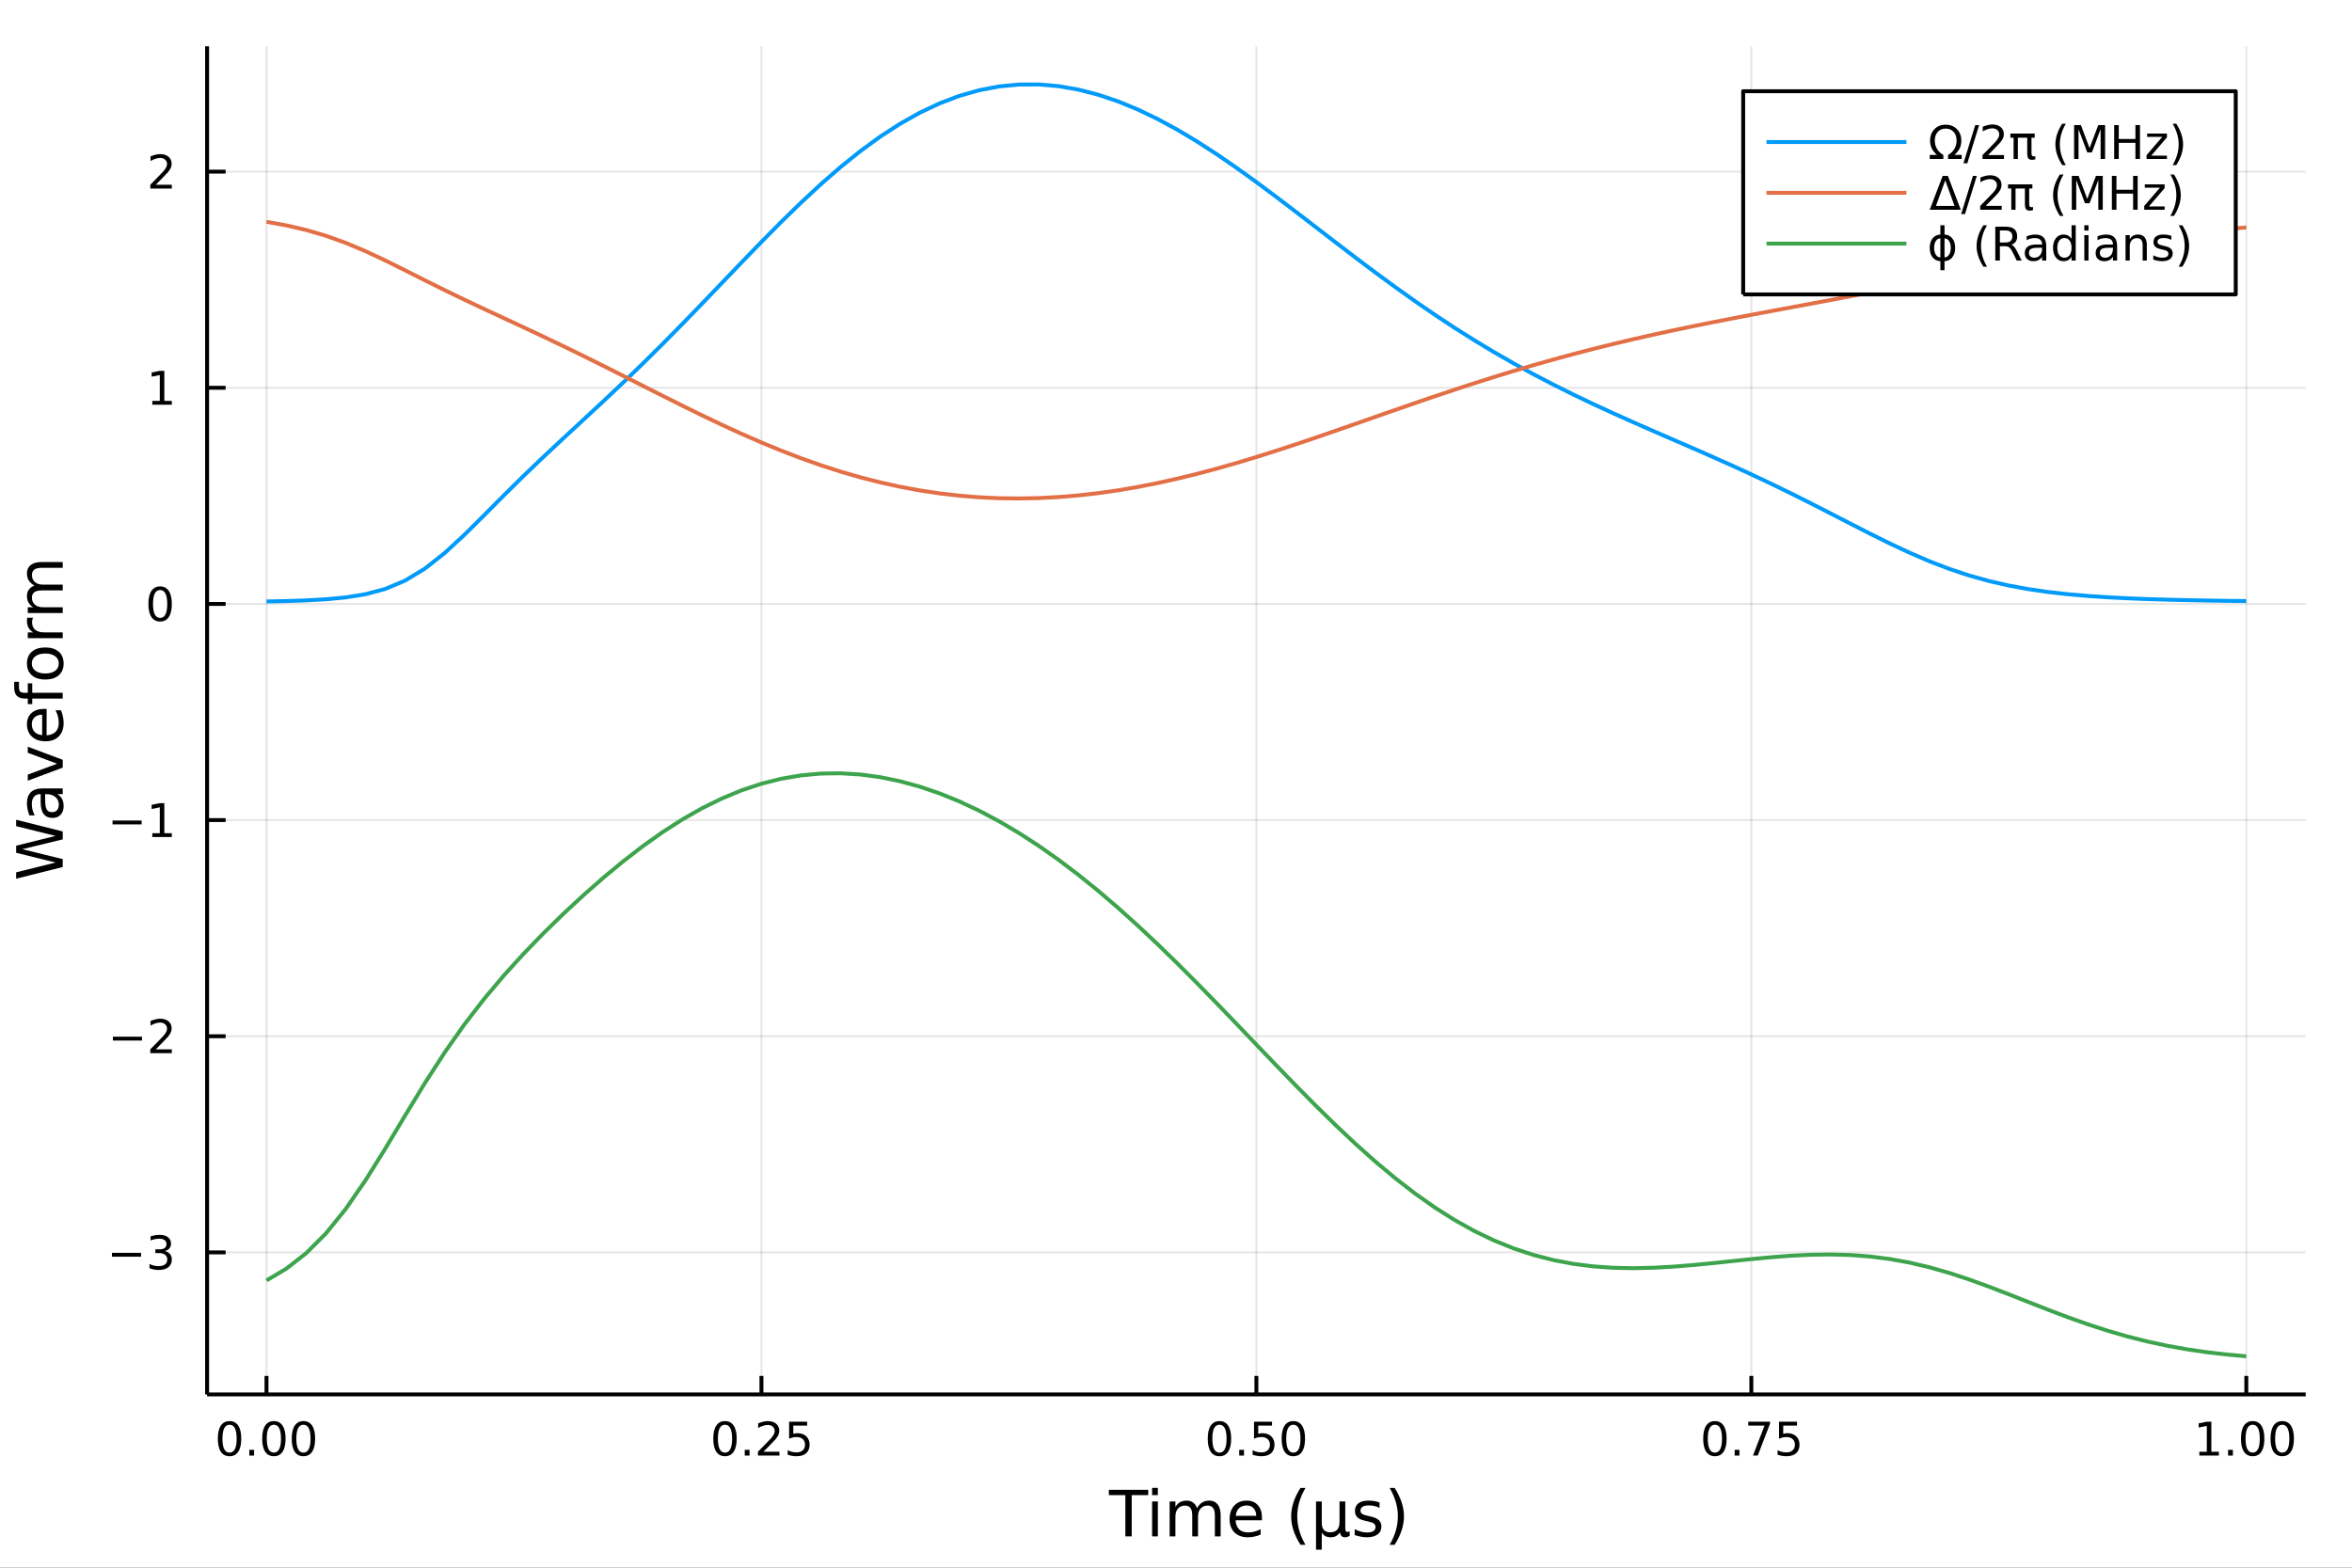 <?xml version="1.0" encoding="utf-8"?>
<svg xmlns="http://www.w3.org/2000/svg" xmlns:xlink="http://www.w3.org/1999/xlink" width="600" height="400" viewBox="0 0 2400 1600">
<rect x="0" y="0" width="2400" height="1600" fill="#333333" stroke="none"/>
<defs>
  <clipPath id="clip830">
    <rect x="0" y="0" width="2400" height="1600"/>
  </clipPath>
</defs>
<path clip-path="url(#clip830)" d="
M0 1600 L2400 1600 L2400 0 L0 0  Z
  " fill="#ffffff" fill-rule="evenodd" fill-opacity="1"/>
<defs>
  <clipPath id="clip831">
    <rect x="480" y="0" width="1681" height="1600"/>
  </clipPath>
</defs>
<path clip-path="url(#clip830)" d="
M211.325 1423.18 L2352.76 1423.18 L2352.76 47.244 L211.325 47.244  Z
  " fill="#ffffff" fill-rule="evenodd" fill-opacity="1"/>
<defs>
  <clipPath id="clip832">
    <rect x="211" y="47" width="2142" height="1377"/>
  </clipPath>
</defs>
<polyline clip-path="url(#clip832)" style="stroke:#000000; stroke-linecap:butt; stroke-linejoin:round; stroke-width:2; stroke-opacity:0.1; fill:none" points="
  271.931,1423.18 271.931,47.244 
  "/>
<polyline clip-path="url(#clip832)" style="stroke:#000000; stroke-linecap:butt; stroke-linejoin:round; stroke-width:2; stroke-opacity:0.1; fill:none" points="
  776.986,1423.18 776.986,47.244 
  "/>
<polyline clip-path="url(#clip832)" style="stroke:#000000; stroke-linecap:butt; stroke-linejoin:round; stroke-width:2; stroke-opacity:0.1; fill:none" points="
  1282.04,1423.18 1282.04,47.244 
  "/>
<polyline clip-path="url(#clip832)" style="stroke:#000000; stroke-linecap:butt; stroke-linejoin:round; stroke-width:2; stroke-opacity:0.1; fill:none" points="
  1787.09,1423.18 1787.09,47.244 
  "/>
<polyline clip-path="url(#clip832)" style="stroke:#000000; stroke-linecap:butt; stroke-linejoin:round; stroke-width:2; stroke-opacity:0.1; fill:none" points="
  2292.15,1423.18 2292.15,47.244 
  "/>
<polyline clip-path="url(#clip830)" style="stroke:#000000; stroke-linecap:butt; stroke-linejoin:round; stroke-width:4; stroke-opacity:1; fill:none" points="
  211.325,1423.18 2352.76,1423.18 
  "/>
<polyline clip-path="url(#clip830)" style="stroke:#000000; stroke-linecap:butt; stroke-linejoin:round; stroke-width:4; stroke-opacity:1; fill:none" points="
  271.931,1423.18 271.931,1404.28 
  "/>
<polyline clip-path="url(#clip830)" style="stroke:#000000; stroke-linecap:butt; stroke-linejoin:round; stroke-width:4; stroke-opacity:1; fill:none" points="
  776.986,1423.18 776.986,1404.28 
  "/>
<polyline clip-path="url(#clip830)" style="stroke:#000000; stroke-linecap:butt; stroke-linejoin:round; stroke-width:4; stroke-opacity:1; fill:none" points="
  1282.04,1423.18 1282.04,1404.28 
  "/>
<polyline clip-path="url(#clip830)" style="stroke:#000000; stroke-linecap:butt; stroke-linejoin:round; stroke-width:4; stroke-opacity:1; fill:none" points="
  1787.09,1423.18 1787.09,1404.28 
  "/>
<polyline clip-path="url(#clip830)" style="stroke:#000000; stroke-linecap:butt; stroke-linejoin:round; stroke-width:4; stroke-opacity:1; fill:none" points="
  2292.15,1423.18 2292.15,1404.28 
  "/>
<path clip-path="url(#clip830)" d="M234.235 1454.1 Q230.624 1454.1 228.795 1457.66 Q226.989 1461.2 226.989 1468.33 Q226.989 1475.44 228.795 1479.01 Q230.624 1482.55 234.235 1482.55 Q237.869 1482.55 239.674 1479.01 Q241.503 1475.44 241.503 1468.33 Q241.503 1461.2 239.674 1457.66 Q237.869 1454.1 234.235 1454.1 M234.235 1450.39 Q240.045 1450.39 243.1 1455 Q246.179 1459.58 246.179 1468.33 Q246.179 1477.06 243.1 1481.67 Q240.045 1486.25 234.235 1486.25 Q228.424 1486.25 225.346 1481.67 Q222.29 1477.06 222.29 1468.33 Q222.29 1459.58 225.346 1455 Q228.424 1450.39 234.235 1450.39 Z" fill="#000000" fill-rule="evenodd" fill-opacity="1" /><path clip-path="url(#clip830)" d="M254.397 1479.7 L259.281 1479.7 L259.281 1485.58 L254.397 1485.58 L254.397 1479.7 Z" fill="#000000" fill-rule="evenodd" fill-opacity="1" /><path clip-path="url(#clip830)" d="M279.466 1454.1 Q275.855 1454.1 274.026 1457.66 Q272.221 1461.2 272.221 1468.33 Q272.221 1475.44 274.026 1479.01 Q275.855 1482.55 279.466 1482.55 Q283.1 1482.55 284.906 1479.01 Q286.734 1475.44 286.734 1468.33 Q286.734 1461.2 284.906 1457.66 Q283.1 1454.1 279.466 1454.1 M279.466 1450.39 Q285.276 1450.39 288.332 1455 Q291.41 1459.58 291.41 1468.33 Q291.41 1477.06 288.332 1481.67 Q285.276 1486.25 279.466 1486.25 Q273.656 1486.25 270.577 1481.67 Q267.521 1477.06 267.521 1468.33 Q267.521 1459.58 270.577 1455 Q273.656 1450.39 279.466 1450.39 Z" fill="#000000" fill-rule="evenodd" fill-opacity="1" /><path clip-path="url(#clip830)" d="M309.628 1454.1 Q306.017 1454.1 304.188 1457.66 Q302.382 1461.2 302.382 1468.33 Q302.382 1475.44 304.188 1479.01 Q306.017 1482.55 309.628 1482.55 Q313.262 1482.55 315.068 1479.01 Q316.896 1475.44 316.896 1468.33 Q316.896 1461.2 315.068 1457.66 Q313.262 1454.1 309.628 1454.1 M309.628 1450.39 Q315.438 1450.39 318.493 1455 Q321.572 1459.58 321.572 1468.33 Q321.572 1477.06 318.493 1481.67 Q315.438 1486.25 309.628 1486.25 Q303.818 1486.25 300.739 1481.67 Q297.683 1477.06 297.683 1468.33 Q297.683 1459.58 300.739 1455 Q303.818 1450.39 309.628 1450.39 Z" fill="#000000" fill-rule="evenodd" fill-opacity="1" /><path clip-path="url(#clip830)" d="M739.787 1454.1 Q736.176 1454.1 734.347 1457.66 Q732.542 1461.2 732.542 1468.33 Q732.542 1475.44 734.347 1479.01 Q736.176 1482.55 739.787 1482.55 Q743.421 1482.55 745.227 1479.01 Q747.055 1475.44 747.055 1468.33 Q747.055 1461.2 745.227 1457.66 Q743.421 1454.1 739.787 1454.1 M739.787 1450.39 Q745.597 1450.39 748.653 1455 Q751.731 1459.58 751.731 1468.33 Q751.731 1477.06 748.653 1481.67 Q745.597 1486.25 739.787 1486.25 Q733.977 1486.25 730.898 1481.67 Q727.842 1477.06 727.842 1468.33 Q727.842 1459.58 730.898 1455 Q733.977 1450.39 739.787 1450.39 Z" fill="#000000" fill-rule="evenodd" fill-opacity="1" /><path clip-path="url(#clip830)" d="M759.949 1479.7 L764.833 1479.7 L764.833 1485.58 L759.949 1485.58 L759.949 1479.7 Z" fill="#000000" fill-rule="evenodd" fill-opacity="1" /><path clip-path="url(#clip830)" d="M779.046 1481.64 L795.365 1481.64 L795.365 1485.58 L773.421 1485.58 L773.421 1481.64 Q776.083 1478.89 780.666 1474.26 Q785.273 1469.61 786.453 1468.27 Q788.699 1465.74 789.578 1464.01 Q790.481 1462.25 790.481 1460.56 Q790.481 1457.8 788.537 1456.07 Q786.615 1454.33 783.513 1454.33 Q781.314 1454.33 778.861 1455.09 Q776.43 1455.86 773.652 1457.41 L773.652 1452.69 Q776.476 1451.55 778.93 1450.97 Q781.384 1450.39 783.421 1450.39 Q788.791 1450.39 791.986 1453.08 Q795.18 1455.77 795.18 1460.26 Q795.18 1462.39 794.37 1464.31 Q793.583 1466.2 791.476 1468.8 Q790.898 1469.47 787.796 1472.69 Q784.694 1475.88 779.046 1481.64 Z" fill="#000000" fill-rule="evenodd" fill-opacity="1" /><path clip-path="url(#clip830)" d="M805.226 1451.02 L823.583 1451.02 L823.583 1454.96 L809.509 1454.96 L809.509 1463.43 Q810.527 1463.08 811.546 1462.92 Q812.564 1462.73 813.583 1462.73 Q819.37 1462.73 822.749 1465.9 Q826.129 1469.08 826.129 1474.49 Q826.129 1480.07 822.657 1483.17 Q819.185 1486.25 812.865 1486.25 Q810.689 1486.25 808.421 1485.88 Q806.175 1485.51 803.768 1484.77 L803.768 1480.07 Q805.851 1481.2 808.074 1481.76 Q810.296 1482.32 812.773 1482.32 Q816.777 1482.32 819.115 1480.21 Q821.453 1478.1 821.453 1474.49 Q821.453 1470.88 819.115 1468.77 Q816.777 1466.67 812.773 1466.67 Q810.898 1466.67 809.023 1467.08 Q807.171 1467.5 805.226 1468.38 L805.226 1451.02 Z" fill="#000000" fill-rule="evenodd" fill-opacity="1" /><path clip-path="url(#clip830)" d="M1244.34 1454.1 Q1240.73 1454.1 1238.9 1457.66 Q1237.1 1461.2 1237.1 1468.33 Q1237.1 1475.44 1238.9 1479.01 Q1240.73 1482.55 1244.34 1482.55 Q1247.98 1482.55 1249.78 1479.01 Q1251.61 1475.44 1251.61 1468.33 Q1251.61 1461.2 1249.78 1457.66 Q1247.98 1454.1 1244.34 1454.1 M1244.34 1450.39 Q1250.15 1450.39 1253.21 1455 Q1256.29 1459.58 1256.29 1468.33 Q1256.29 1477.06 1253.21 1481.67 Q1250.15 1486.25 1244.34 1486.25 Q1238.53 1486.25 1235.45 1481.67 Q1232.4 1477.06 1232.4 1468.33 Q1232.4 1459.58 1235.45 1455 Q1238.53 1450.39 1244.34 1450.39 Z" fill="#000000" fill-rule="evenodd" fill-opacity="1" /><path clip-path="url(#clip830)" d="M1264.51 1479.7 L1269.39 1479.7 L1269.39 1485.58 L1264.51 1485.58 L1264.51 1479.7 Z" fill="#000000" fill-rule="evenodd" fill-opacity="1" /><path clip-path="url(#clip830)" d="M1279.62 1451.02 L1297.98 1451.02 L1297.98 1454.96 L1283.9 1454.96 L1283.9 1463.43 Q1284.92 1463.08 1285.94 1462.92 Q1286.96 1462.73 1287.98 1462.73 Q1293.76 1462.73 1297.14 1465.9 Q1300.52 1469.08 1300.52 1474.49 Q1300.52 1480.07 1297.05 1483.17 Q1293.58 1486.25 1287.26 1486.25 Q1285.08 1486.25 1282.82 1485.88 Q1280.57 1485.51 1278.16 1484.77 L1278.16 1480.07 Q1280.25 1481.2 1282.47 1481.76 Q1284.69 1482.32 1287.17 1482.32 Q1291.17 1482.32 1293.51 1480.21 Q1295.85 1478.1 1295.85 1474.49 Q1295.85 1470.88 1293.51 1468.77 Q1291.17 1466.67 1287.17 1466.67 Q1285.29 1466.67 1283.42 1467.08 Q1281.57 1467.5 1279.62 1468.38 L1279.62 1451.02 Z" fill="#000000" fill-rule="evenodd" fill-opacity="1" /><path clip-path="url(#clip830)" d="M1319.74 1454.1 Q1316.13 1454.1 1314.3 1457.66 Q1312.49 1461.2 1312.49 1468.33 Q1312.49 1475.44 1314.3 1479.01 Q1316.13 1482.55 1319.74 1482.55 Q1323.37 1482.55 1325.18 1479.01 Q1327.01 1475.44 1327.01 1468.33 Q1327.01 1461.2 1325.18 1457.66 Q1323.37 1454.1 1319.74 1454.1 M1319.74 1450.39 Q1325.55 1450.39 1328.6 1455 Q1331.68 1459.58 1331.68 1468.33 Q1331.68 1477.06 1328.6 1481.67 Q1325.55 1486.25 1319.74 1486.25 Q1313.93 1486.25 1310.85 1481.67 Q1307.79 1477.06 1307.79 1468.33 Q1307.79 1459.58 1310.85 1455 Q1313.93 1450.39 1319.74 1450.39 Z" fill="#000000" fill-rule="evenodd" fill-opacity="1" /><path clip-path="url(#clip830)" d="M1749.9 1454.1 Q1746.28 1454.1 1744.46 1457.66 Q1742.65 1461.2 1742.65 1468.33 Q1742.65 1475.44 1744.46 1479.01 Q1746.28 1482.55 1749.9 1482.55 Q1753.53 1482.55 1755.34 1479.01 Q1757.16 1475.44 1757.16 1468.33 Q1757.16 1461.2 1755.34 1457.66 Q1753.53 1454.1 1749.9 1454.1 M1749.9 1450.39 Q1755.71 1450.39 1758.76 1455 Q1761.84 1459.58 1761.84 1468.33 Q1761.84 1477.06 1758.76 1481.67 Q1755.71 1486.25 1749.9 1486.25 Q1744.09 1486.25 1741.01 1481.67 Q1737.95 1477.06 1737.95 1468.33 Q1737.95 1459.58 1741.01 1455 Q1744.09 1450.39 1749.9 1450.39 Z" fill="#000000" fill-rule="evenodd" fill-opacity="1" /><path clip-path="url(#clip830)" d="M1770.06 1479.7 L1774.94 1479.7 L1774.94 1485.58 L1770.06 1485.58 L1770.06 1479.7 Z" fill="#000000" fill-rule="evenodd" fill-opacity="1" /><path clip-path="url(#clip830)" d="M1783.95 1451.02 L1806.17 1451.02 L1806.17 1453.01 L1793.62 1485.58 L1788.74 1485.58 L1800.54 1454.96 L1783.95 1454.96 L1783.95 1451.02 Z" fill="#000000" fill-rule="evenodd" fill-opacity="1" /><path clip-path="url(#clip830)" d="M1815.34 1451.02 L1833.69 1451.02 L1833.69 1454.96 L1819.62 1454.96 L1819.62 1463.43 Q1820.64 1463.08 1821.65 1462.92 Q1822.67 1462.73 1823.69 1462.73 Q1829.48 1462.73 1832.86 1465.9 Q1836.24 1469.08 1836.24 1474.49 Q1836.24 1480.07 1832.77 1483.17 Q1829.29 1486.25 1822.97 1486.25 Q1820.8 1486.25 1818.53 1485.88 Q1816.28 1485.51 1813.88 1484.77 L1813.88 1480.07 Q1815.96 1481.2 1818.18 1481.76 Q1820.4 1482.32 1822.88 1482.32 Q1826.89 1482.32 1829.22 1480.21 Q1831.56 1478.1 1831.56 1474.49 Q1831.56 1470.88 1829.22 1468.77 Q1826.89 1466.67 1822.88 1466.67 Q1821.01 1466.67 1819.13 1467.08 Q1817.28 1467.5 1815.34 1468.38 L1815.34 1451.02 Z" fill="#000000" fill-rule="evenodd" fill-opacity="1" /><path clip-path="url(#clip830)" d="M2244.22 1481.64 L2251.86 1481.64 L2251.86 1455.28 L2243.55 1456.95 L2243.55 1452.69 L2251.81 1451.02 L2256.49 1451.02 L2256.49 1481.64 L2264.13 1481.64 L2264.13 1485.58 L2244.22 1485.58 L2244.22 1481.64 Z" fill="#000000" fill-rule="evenodd" fill-opacity="1" /><path clip-path="url(#clip830)" d="M2273.57 1479.7 L2278.46 1479.7 L2278.46 1485.58 L2273.57 1485.58 L2273.57 1479.7 Z" fill="#000000" fill-rule="evenodd" fill-opacity="1" /><path clip-path="url(#clip830)" d="M2298.64 1454.1 Q2295.03 1454.1 2293.2 1457.66 Q2291.4 1461.2 2291.4 1468.33 Q2291.4 1475.44 2293.2 1479.01 Q2295.03 1482.55 2298.64 1482.55 Q2302.28 1482.55 2304.08 1479.01 Q2305.91 1475.44 2305.91 1468.33 Q2305.91 1461.2 2304.08 1457.66 Q2302.28 1454.1 2298.64 1454.1 M2298.64 1450.39 Q2304.45 1450.39 2307.51 1455 Q2310.59 1459.58 2310.59 1468.33 Q2310.59 1477.06 2307.51 1481.67 Q2304.45 1486.25 2298.64 1486.25 Q2292.83 1486.25 2289.75 1481.67 Q2286.7 1477.06 2286.7 1468.33 Q2286.7 1459.58 2289.75 1455 Q2292.83 1450.39 2298.64 1450.39 Z" fill="#000000" fill-rule="evenodd" fill-opacity="1" /><path clip-path="url(#clip830)" d="M2328.8 1454.1 Q2325.19 1454.1 2323.36 1457.66 Q2321.56 1461.2 2321.56 1468.33 Q2321.56 1475.44 2323.36 1479.01 Q2325.19 1482.55 2328.8 1482.55 Q2332.44 1482.55 2334.24 1479.01 Q2336.07 1475.44 2336.07 1468.33 Q2336.07 1461.2 2334.24 1457.66 Q2332.44 1454.1 2328.8 1454.1 M2328.8 1450.39 Q2334.61 1450.39 2337.67 1455 Q2340.75 1459.58 2340.75 1468.33 Q2340.75 1477.06 2337.67 1481.67 Q2334.61 1486.25 2328.8 1486.25 Q2322.99 1486.25 2319.92 1481.67 Q2316.86 1477.06 2316.86 1468.33 Q2316.86 1459.58 2319.92 1455 Q2322.99 1450.39 2328.8 1450.39 Z" fill="#000000" fill-rule="evenodd" fill-opacity="1" /><path clip-path="url(#clip830)" d="M1131.48 1520.52 L1171.67 1520.52 L1171.67 1525.93 L1154.81 1525.93 L1154.81 1568.04 L1148.34 1568.04 L1148.34 1525.93 L1131.48 1525.93 L1131.48 1520.52 Z" fill="#000000" fill-rule="evenodd" fill-opacity="1" /><path clip-path="url(#clip830)" d="M1175.62 1532.4 L1181.48 1532.4 L1181.48 1568.04 L1175.62 1568.04 L1175.62 1532.4 M1175.62 1518.52 L1181.48 1518.52 L1181.48 1525.93 L1175.62 1525.93 L1175.62 1518.52 Z" fill="#000000" fill-rule="evenodd" fill-opacity="1" /><path clip-path="url(#clip830)" d="M1221.49 1539.24 Q1223.68 1535.29 1226.74 1533.41 Q1229.79 1531.54 1233.93 1531.54 Q1239.5 1531.54 1242.53 1535.45 Q1245.55 1539.33 1245.55 1546.53 L1245.55 1568.04 L1239.66 1568.04 L1239.66 1546.72 Q1239.66 1541.59 1237.85 1539.11 Q1236.03 1536.63 1232.31 1536.63 Q1227.76 1536.63 1225.11 1539.65 Q1222.47 1542.68 1222.47 1547.9 L1222.47 1568.04 L1216.58 1568.04 L1216.58 1546.72 Q1216.58 1541.56 1214.77 1539.11 Q1212.96 1536.63 1209.17 1536.63 Q1204.68 1536.63 1202.04 1539.68 Q1199.4 1542.71 1199.4 1547.9 L1199.4 1568.04 L1193.51 1568.04 L1193.51 1532.4 L1199.4 1532.4 L1199.4 1537.93 Q1201.4 1534.66 1204.2 1533.1 Q1207 1531.54 1210.86 1531.54 Q1214.74 1531.54 1217.44 1533.51 Q1220.18 1535.48 1221.49 1539.24 Z" fill="#000000" fill-rule="evenodd" fill-opacity="1" /><path clip-path="url(#clip830)" d="M1287.72 1548.76 L1287.72 1551.62 L1260.79 1551.62 Q1261.18 1557.67 1264.42 1560.85 Q1267.7 1564 1273.53 1564 Q1276.9 1564 1280.05 1563.17 Q1283.23 1562.35 1286.35 1560.69 L1286.35 1566.23 Q1283.2 1567.57 1279.89 1568.27 Q1276.58 1568.97 1273.18 1568.97 Q1264.65 1568.97 1259.65 1564 Q1254.68 1559.04 1254.68 1550.57 Q1254.68 1541.82 1259.39 1536.69 Q1264.14 1531.54 1272.16 1531.54 Q1279.35 1531.54 1283.52 1536.18 Q1287.72 1540.8 1287.72 1548.76 M1281.87 1547.04 Q1281.8 1542.23 1279.16 1539.37 Q1276.55 1536.5 1272.22 1536.5 Q1267.32 1536.5 1264.36 1539.27 Q1261.43 1542.04 1260.99 1547.07 L1281.87 1547.04 Z" fill="#000000" fill-rule="evenodd" fill-opacity="1" /><path clip-path="url(#clip830)" d="M1332.12 1518.58 Q1327.86 1525.9 1325.79 1533.06 Q1323.72 1540.23 1323.72 1547.58 Q1323.72 1554.93 1325.79 1562.16 Q1327.89 1569.35 1332.12 1576.64 L1327.03 1576.64 Q1322.26 1569.16 1319.87 1561.93 Q1317.51 1554.71 1317.51 1547.58 Q1317.51 1540.48 1319.87 1533.29 Q1322.22 1526.09 1327.03 1518.58 L1332.12 1518.58 Z" fill="#000000" fill-rule="evenodd" fill-opacity="1" /><path clip-path="url(#clip830)" d="M1342.88 1581.6 L1342.88 1532.4 L1348.74 1532.4 L1348.74 1554.55 Q1348.74 1559.16 1350.93 1561.52 Q1353.13 1563.87 1357.43 1563.87 Q1362.14 1563.87 1364.49 1561.2 Q1366.88 1558.53 1366.88 1553.18 L1366.88 1532.4 L1372.74 1532.4 L1372.74 1559.83 Q1372.74 1561.74 1373.28 1562.66 Q1373.85 1563.56 1375.03 1563.56 Q1375.31 1563.56 1375.82 1563.4 Q1376.33 1563.21 1377.22 1562.82 L1377.22 1567.53 Q1375.92 1568.27 1374.74 1568.62 Q1373.6 1568.97 1372.48 1568.97 Q1370.28 1568.97 1368.98 1567.73 Q1367.67 1566.48 1367.2 1563.94 Q1365.61 1566.45 1363.28 1567.73 Q1360.99 1568.97 1357.87 1568.97 Q1354.63 1568.97 1352.33 1567.73 Q1350.07 1566.48 1348.74 1564 L1348.74 1581.6 L1342.88 1581.6 Z" fill="#000000" fill-rule="evenodd" fill-opacity="1" /><path clip-path="url(#clip830)" d="M1407.68 1533.45 L1407.68 1538.98 Q1405.2 1537.71 1402.53 1537.07 Q1399.85 1536.44 1396.99 1536.44 Q1392.63 1536.44 1390.43 1537.77 Q1388.27 1539.11 1388.27 1541.79 Q1388.27 1543.82 1389.83 1545 Q1391.39 1546.15 1396.1 1547.2 L1398.1 1547.64 Q1404.34 1548.98 1406.95 1551.43 Q1409.59 1553.85 1409.59 1558.21 Q1409.59 1563.17 1405.65 1566.07 Q1401.73 1568.97 1394.86 1568.97 Q1391.99 1568.97 1388.87 1568.39 Q1385.79 1567.85 1382.35 1566.74 L1382.35 1560.69 Q1385.59 1562.38 1388.75 1563.24 Q1391.9 1564.07 1394.98 1564.07 Q1399.12 1564.07 1401.35 1562.66 Q1403.58 1561.23 1403.58 1558.65 Q1403.58 1556.27 1401.95 1554.99 Q1400.36 1553.72 1394.92 1552.54 L1392.88 1552.07 Q1387.44 1550.92 1385.02 1548.56 Q1382.6 1546.18 1382.6 1542.04 Q1382.6 1537.01 1386.17 1534.27 Q1389.73 1531.54 1396.29 1531.54 Q1399.54 1531.54 1402.4 1532.01 Q1405.26 1532.49 1407.68 1533.45 Z" fill="#000000" fill-rule="evenodd" fill-opacity="1" /><path clip-path="url(#clip830)" d="M1418 1518.58 L1423.09 1518.58 Q1427.86 1526.09 1430.22 1533.29 Q1432.61 1540.48 1432.61 1547.58 Q1432.61 1554.71 1430.22 1561.93 Q1427.86 1569.16 1423.09 1576.64 L1418 1576.64 Q1422.23 1569.35 1424.3 1562.16 Q1426.4 1554.93 1426.4 1547.58 Q1426.4 1540.23 1424.3 1533.06 Q1422.23 1525.9 1418 1518.58 Z" fill="#000000" fill-rule="evenodd" fill-opacity="1" /><polyline clip-path="url(#clip832)" style="stroke:#000000; stroke-linecap:butt; stroke-linejoin:round; stroke-width:2; stroke-opacity:0.1; fill:none" points="
  211.325,1278.21 2352.76,1278.21 
  "/>
<polyline clip-path="url(#clip832)" style="stroke:#000000; stroke-linecap:butt; stroke-linejoin:round; stroke-width:2; stroke-opacity:0.1; fill:none" points="
  211.325,1057.6 2352.76,1057.6 
  "/>
<polyline clip-path="url(#clip832)" style="stroke:#000000; stroke-linecap:butt; stroke-linejoin:round; stroke-width:2; stroke-opacity:0.1; fill:none" points="
  211.325,836.997 2352.76,836.997 
  "/>
<polyline clip-path="url(#clip832)" style="stroke:#000000; stroke-linecap:butt; stroke-linejoin:round; stroke-width:2; stroke-opacity:0.1; fill:none" points="
  211.325,616.391 2352.76,616.391 
  "/>
<polyline clip-path="url(#clip832)" style="stroke:#000000; stroke-linecap:butt; stroke-linejoin:round; stroke-width:2; stroke-opacity:0.1; fill:none" points="
  211.325,395.784 2352.76,395.784 
  "/>
<polyline clip-path="url(#clip832)" style="stroke:#000000; stroke-linecap:butt; stroke-linejoin:round; stroke-width:2; stroke-opacity:0.1; fill:none" points="
  211.325,175.178 2352.76,175.178 
  "/>
<polyline clip-path="url(#clip830)" style="stroke:#000000; stroke-linecap:butt; stroke-linejoin:round; stroke-width:4; stroke-opacity:1; fill:none" points="
  211.325,1423.18 211.325,47.244 
  "/>
<polyline clip-path="url(#clip830)" style="stroke:#000000; stroke-linecap:butt; stroke-linejoin:round; stroke-width:4; stroke-opacity:1; fill:none" points="
  211.325,1278.21 230.222,1278.21 
  "/>
<polyline clip-path="url(#clip830)" style="stroke:#000000; stroke-linecap:butt; stroke-linejoin:round; stroke-width:4; stroke-opacity:1; fill:none" points="
  211.325,1057.6 230.222,1057.6 
  "/>
<polyline clip-path="url(#clip830)" style="stroke:#000000; stroke-linecap:butt; stroke-linejoin:round; stroke-width:4; stroke-opacity:1; fill:none" points="
  211.325,836.997 230.222,836.997 
  "/>
<polyline clip-path="url(#clip830)" style="stroke:#000000; stroke-linecap:butt; stroke-linejoin:round; stroke-width:4; stroke-opacity:1; fill:none" points="
  211.325,616.391 230.222,616.391 
  "/>
<polyline clip-path="url(#clip830)" style="stroke:#000000; stroke-linecap:butt; stroke-linejoin:round; stroke-width:4; stroke-opacity:1; fill:none" points="
  211.325,395.784 230.222,395.784 
  "/>
<polyline clip-path="url(#clip830)" style="stroke:#000000; stroke-linecap:butt; stroke-linejoin:round; stroke-width:4; stroke-opacity:1; fill:none" points="
  211.325,175.178 230.222,175.178 
  "/>
<path clip-path="url(#clip830)" d="M114.26 1278.66 L143.936 1278.66 L143.936 1282.6 L114.26 1282.6 L114.26 1278.66 Z" fill="#000000" fill-rule="evenodd" fill-opacity="1" /><path clip-path="url(#clip830)" d="M168.195 1276.85 Q171.552 1277.57 173.427 1279.84 Q175.325 1282.11 175.325 1285.44 Q175.325 1290.56 171.806 1293.36 Q168.288 1296.16 161.806 1296.16 Q159.63 1296.16 157.315 1295.72 Q155.024 1295.3 152.57 1294.45 L152.57 1289.93 Q154.515 1291.07 156.829 1291.65 Q159.144 1292.23 161.667 1292.23 Q166.065 1292.23 168.357 1290.49 Q170.672 1288.75 170.672 1285.44 Q170.672 1282.39 168.519 1280.67 Q166.39 1278.94 162.57 1278.94 L158.542 1278.94 L158.542 1275.1 L162.755 1275.1 Q166.204 1275.1 168.033 1273.73 Q169.862 1272.34 169.862 1269.75 Q169.862 1267.09 167.964 1265.67 Q166.089 1264.24 162.57 1264.24 Q160.649 1264.24 158.45 1264.66 Q156.251 1265.07 153.612 1265.95 L153.612 1261.79 Q156.274 1261.04 158.589 1260.67 Q160.927 1260.3 162.987 1260.3 Q168.311 1260.3 171.413 1262.73 Q174.514 1265.14 174.514 1269.26 Q174.514 1272.13 172.871 1274.12 Q171.227 1276.09 168.195 1276.85 Z" fill="#000000" fill-rule="evenodd" fill-opacity="1" /><path clip-path="url(#clip830)" d="M115.209 1058.05 L144.885 1058.05 L144.885 1061.99 L115.209 1061.99 L115.209 1058.05 Z" fill="#000000" fill-rule="evenodd" fill-opacity="1" /><path clip-path="url(#clip830)" d="M159.005 1070.95 L175.325 1070.95 L175.325 1074.88 L153.38 1074.88 L153.38 1070.95 Q156.042 1068.19 160.626 1063.56 Q165.232 1058.91 166.413 1057.57 Q168.658 1055.05 169.538 1053.31 Q170.44 1051.55 170.44 1049.86 Q170.44 1047.11 168.496 1045.37 Q166.575 1043.63 163.473 1043.63 Q161.274 1043.63 158.82 1044.4 Q156.39 1045.16 153.612 1046.71 L153.612 1041.99 Q156.436 1040.86 158.89 1040.28 Q161.343 1039.7 163.38 1039.7 Q168.751 1039.7 171.945 1042.38 Q175.139 1045.07 175.139 1049.56 Q175.139 1051.69 174.329 1053.61 Q173.542 1055.51 171.436 1058.1 Q170.857 1058.77 167.755 1061.99 Q164.653 1065.18 159.005 1070.95 Z" fill="#000000" fill-rule="evenodd" fill-opacity="1" /><path clip-path="url(#clip830)" d="M114.839 837.448 L144.515 837.448 L144.515 841.383 L114.839 841.383 L114.839 837.448 Z" fill="#000000" fill-rule="evenodd" fill-opacity="1" /><path clip-path="url(#clip830)" d="M155.417 850.342 L163.056 850.342 L163.056 823.976 L154.746 825.643 L154.746 821.383 L163.01 819.717 L167.686 819.717 L167.686 850.342 L175.325 850.342 L175.325 854.277 L155.417 854.277 L155.417 850.342 Z" fill="#000000" fill-rule="evenodd" fill-opacity="1" /><path clip-path="url(#clip830)" d="M163.38 602.189 Q159.769 602.189 157.94 605.754 Q156.135 609.296 156.135 616.425 Q156.135 623.532 157.94 627.097 Q159.769 630.638 163.38 630.638 Q167.015 630.638 168.82 627.097 Q170.649 623.532 170.649 616.425 Q170.649 609.296 168.82 605.754 Q167.015 602.189 163.38 602.189 M163.38 598.486 Q169.19 598.486 172.246 603.092 Q175.325 607.675 175.325 616.425 Q175.325 625.152 172.246 629.759 Q169.19 634.342 163.38 634.342 Q157.57 634.342 154.491 629.759 Q151.436 625.152 151.436 616.425 Q151.436 607.675 154.491 603.092 Q157.57 598.486 163.38 598.486 Z" fill="#000000" fill-rule="evenodd" fill-opacity="1" /><path clip-path="url(#clip830)" d="M155.417 409.129 L163.056 409.129 L163.056 382.764 L154.746 384.43 L154.746 380.171 L163.01 378.504 L167.686 378.504 L167.686 409.129 L175.325 409.129 L175.325 413.064 L155.417 413.064 L155.417 409.129 Z" fill="#000000" fill-rule="evenodd" fill-opacity="1" /><path clip-path="url(#clip830)" d="M159.005 188.523 L175.325 188.523 L175.325 192.458 L153.38 192.458 L153.38 188.523 Q156.042 185.769 160.626 181.139 Q165.232 176.486 166.413 175.144 Q168.658 172.62 169.538 170.884 Q170.44 169.125 170.44 167.435 Q170.44 164.681 168.496 162.945 Q166.575 161.208 163.473 161.208 Q161.274 161.208 158.82 161.972 Q156.39 162.736 153.612 164.287 L153.612 159.565 Q156.436 158.431 158.89 157.852 Q161.343 157.273 163.38 157.273 Q168.751 157.273 171.945 159.958 Q175.139 162.644 175.139 167.134 Q175.139 169.264 174.329 171.185 Q173.542 173.083 171.436 175.676 Q170.857 176.347 167.755 179.565 Q164.653 182.759 159.005 188.523 Z" fill="#000000" fill-rule="evenodd" fill-opacity="1" /><path clip-path="url(#clip830)" d="M16.484 896.805 L16.484 890.312 L56.652 880.318 L16.484 870.356 L16.484 863.131 L56.652 853.137 L16.484 843.174 L16.484 836.65 L64.004 848.585 L64.004 856.67 L22.754 866.696 L64.004 876.817 L64.004 884.902 L16.484 896.805 Z" fill="#000000" fill-rule="evenodd" fill-opacity="1" /><path clip-path="url(#clip830)" d="M46.085 816.343 Q46.085 823.441 47.708 826.178 Q49.331 828.915 53.246 828.915 Q56.365 828.915 58.211 826.878 Q60.026 824.809 60.026 821.276 Q60.026 816.407 56.588 813.478 Q53.119 810.518 47.39 810.518 L46.085 810.518 L46.085 816.343 M43.666 804.662 L64.004 804.662 L64.004 810.518 L58.593 810.518 Q61.84 812.523 63.399 815.515 Q64.927 818.507 64.927 822.836 Q64.927 828.31 61.872 831.557 Q58.784 834.772 53.628 834.772 Q47.612 834.772 44.557 830.761 Q41.501 826.719 41.501 818.73 L41.501 810.518 L40.928 810.518 Q36.886 810.518 34.69 813.192 Q32.462 815.834 32.462 820.64 Q32.462 823.695 33.194 826.592 Q33.926 829.488 35.39 832.162 L29.98 832.162 Q28.738 828.947 28.133 825.923 Q27.497 822.9 27.497 820.035 Q27.497 812.301 31.507 808.481 Q35.518 804.662 43.666 804.662 Z" fill="#000000" fill-rule="evenodd" fill-opacity="1" /><path clip-path="url(#clip830)" d="M28.356 796.8 L28.356 790.594 L58.275 779.454 L28.356 768.314 L28.356 762.107 L64.004 775.475 L64.004 783.432 L28.356 796.8 Z" fill="#000000" fill-rule="evenodd" fill-opacity="1" /><path clip-path="url(#clip830)" d="M44.716 723.531 L47.581 723.531 L47.581 750.458 Q53.628 750.076 56.811 746.829 Q59.962 743.551 59.962 737.726 Q59.962 734.353 59.134 731.202 Q58.307 728.019 56.652 724.9 L62.19 724.9 Q63.527 728.051 64.227 731.361 Q64.927 734.671 64.927 738.077 Q64.927 746.607 59.962 751.604 Q54.997 756.569 46.53 756.569 Q37.777 756.569 32.653 751.858 Q27.497 747.116 27.497 739.095 Q27.497 731.902 32.144 727.732 Q36.759 723.531 44.716 723.531 M42.997 729.387 Q38.191 729.451 35.327 732.093 Q32.462 734.703 32.462 739.031 Q32.462 743.933 35.231 746.893 Q38 749.821 43.029 750.267 L42.997 729.387 Z" fill="#000000" fill-rule="evenodd" fill-opacity="1" /><path clip-path="url(#clip830)" d="M14.479 695.872 L19.349 695.872 L19.349 701.474 Q19.349 704.625 20.622 705.866 Q21.895 707.076 25.205 707.076 L28.356 707.076 L28.356 697.431 L32.908 697.431 L32.908 707.076 L64.004 707.076 L64.004 712.964 L32.908 712.964 L32.908 718.566 L28.356 718.566 L28.356 712.964 L25.874 712.964 Q19.922 712.964 17.216 710.195 Q14.479 707.426 14.479 701.41 L14.479 695.872 Z" fill="#000000" fill-rule="evenodd" fill-opacity="1" /><path clip-path="url(#clip830)" d="M32.462 677.157 Q32.462 681.867 36.154 684.605 Q39.815 687.342 46.212 687.342 Q52.609 687.342 56.302 684.636 Q59.962 681.899 59.962 677.157 Q59.962 672.478 56.27 669.741 Q52.578 667.003 46.212 667.003 Q39.878 667.003 36.186 669.741 Q32.462 672.478 32.462 677.157 M27.497 677.157 Q27.497 669.518 32.462 665.157 Q37.427 660.797 46.212 660.797 Q54.965 660.797 59.962 665.157 Q64.927 669.518 64.927 677.157 Q64.927 684.827 59.962 689.188 Q54.965 693.517 46.212 693.517 Q37.427 693.517 32.462 689.188 Q27.497 684.827 27.497 677.157 Z" fill="#000000" fill-rule="evenodd" fill-opacity="1" /><path clip-path="url(#clip830)" d="M33.831 630.432 Q33.258 631.419 33.003 632.597 Q32.717 633.743 32.717 635.143 Q32.717 640.108 35.963 642.782 Q39.178 645.424 45.225 645.424 L64.004 645.424 L64.004 651.312 L28.356 651.312 L28.356 645.424 L33.894 645.424 Q30.648 643.578 29.088 640.618 Q27.497 637.658 27.497 633.424 Q27.497 632.82 27.592 632.088 Q27.656 631.355 27.815 630.464 L33.831 630.432 Z" fill="#000000" fill-rule="evenodd" fill-opacity="1" /><path clip-path="url(#clip830)" d="M35.199 597.681 Q31.253 595.485 29.375 592.429 Q27.497 589.374 27.497 585.236 Q27.497 579.666 31.412 576.642 Q35.295 573.619 42.488 573.619 L64.004 573.619 L64.004 579.507 L42.679 579.507 Q37.555 579.507 35.072 581.321 Q32.589 583.135 32.589 586.859 Q32.589 591.411 35.613 594.052 Q38.637 596.694 43.857 596.694 L64.004 596.694 L64.004 602.582 L42.679 602.582 Q37.523 602.582 35.072 604.397 Q32.589 606.211 32.589 609.999 Q32.589 614.486 35.645 617.128 Q38.669 619.77 43.857 619.77 L64.004 619.77 L64.004 625.658 L28.356 625.658 L28.356 619.77 L33.894 619.77 Q30.616 617.765 29.056 614.964 Q27.497 612.163 27.497 608.312 Q27.497 604.429 29.47 601.723 Q31.444 598.986 35.199 597.681 Z" fill="#000000" fill-rule="evenodd" fill-opacity="1" /><polyline clip-path="url(#clip832)" style="stroke:#009af9; stroke-linecap:butt; stroke-linejoin:round; stroke-width:4; stroke-opacity:1; fill:none" points="
  271.931,613.853 292.133,613.438 312.336,612.764 332.538,611.639 352.74,609.728 372.942,606.475 393.144,601.067 413.346,592.572 433.549,580.332 453.751,564.426 
  473.953,545.771 494.155,525.695 514.357,505.359 534.56,485.429 554.762,466.091 574.964,447.217 595.166,428.54 615.368,409.786 635.57,390.728 655.773,371.225 
  675.975,351.221 696.177,330.742 716.379,309.889 736.581,288.82 756.784,267.738 776.986,246.872 797.188,226.469 817.39,206.774 837.592,188.02 857.794,170.425 
  877.997,154.179 898.199,139.443 918.401,126.351 938.603,115.006 958.805,105.483 979.008,97.831 999.21,92.078 1019.41,88.231 1039.61,86.276 1059.82,86.186 
  1080.02,87.916 1100.22,91.409 1120.42,96.593 1140.63,103.381 1160.83,111.673 1181.03,121.358 1201.23,132.309 1221.43,144.388 1241.64,157.448 1261.84,171.331 
  1282.04,185.874 1302.24,200.911 1322.44,216.277 1342.65,231.813 1362.85,247.366 1383.05,262.796 1403.25,277.98 1423.46,292.812 1443.66,307.205 1463.86,321.092 
  1484.06,334.428 1504.26,347.186 1524.47,359.359 1544.67,370.956 1564.87,382 1585.07,392.529 1605.28,402.592 1625.48,412.248 1645.68,421.566 1665.88,430.621 
  1686.08,439.494 1706.29,448.273 1726.49,457.045 1746.69,465.9 1766.89,474.918 1787.09,484.17 1807.3,493.706 1827.5,503.546 1847.7,513.668 1867.9,524 
  1888.11,534.416 1908.31,544.735 1928.51,554.74 1948.71,564.195 1968.91,572.883 1989.12,580.631 2009.32,587.336 2029.52,592.977 2049.72,597.599 2069.93,601.305 
  2090.13,604.224 2110.33,606.493 2130.53,608.244 2150.73,609.59 2170.94,610.624 2191.14,611.421 2211.34,612.038 2231.54,612.519 2251.74,612.896 2271.95,613.195 
  2292.15,613.433 
  "/>
<polyline clip-path="url(#clip832)" style="stroke:#e26f46; stroke-linecap:butt; stroke-linejoin:round; stroke-width:4; stroke-opacity:1; fill:none" points="
  271.931,226.402 292.133,230.032 312.336,234.709 332.538,240.62 352.74,247.856 372.942,256.347 393.144,265.822 413.346,275.87 433.549,286.068 453.751,296.114 
  473.953,305.887 494.155,315.414 514.357,324.808 534.56,334.197 554.762,343.69 574.964,353.352 595.166,363.209 615.368,373.243 635.57,383.411 655.773,393.646 
  675.975,403.864 696.177,413.977 716.379,423.894 736.581,433.527 756.784,442.792 776.986,451.616 797.188,459.933 817.39,467.688 837.592,474.837 857.794,481.344 
  877.997,487.182 898.199,492.333 918.401,496.784 938.603,500.529 958.805,503.568 979.008,505.901 999.21,507.536 1019.41,508.481 1039.61,508.748 1059.82,508.35 
  1080.02,507.304 1100.22,505.626 1120.42,503.338 1140.63,500.463 1160.83,497.025 1181.03,493.055 1201.23,488.582 1221.43,483.644 1241.64,478.277 1261.84,472.525 
  1282.04,466.433 1302.24,460.047 1322.44,453.42 1342.65,446.601 1362.85,439.645 1383.05,432.603 1403.25,425.526 1423.46,418.463 1443.66,411.46 1463.86,404.558 
  1484.06,397.794 1504.26,391.198 1524.47,384.797 1544.67,378.609 1564.87,372.649 1585.07,366.926 1605.28,361.442 1625.48,356.195 1645.68,351.18 1665.88,346.387 
  1686.08,341.802 1706.29,337.408 1726.49,333.185 1746.69,329.111 1766.89,325.16 1787.09,321.304 1807.3,317.513 1827.5,313.756 1847.7,310 1867.9,306.214 
  1888.11,302.367 1908.31,298.434 1928.51,294.396 1948.71,290.244 1968.91,285.981 1989.12,281.625 2009.32,277.206 2029.52,272.767 2049.72,268.361 2069.93,264.045 
  2090.13,259.877 2110.33,255.907 2130.53,252.176 2150.73,248.713 2170.94,245.535 2191.14,242.646 2211.34,240.041 2231.54,237.707 2251.74,235.626 2271.95,233.776 
  2292.15,232.136 
  "/>
<polyline clip-path="url(#clip832)" style="stroke:#3da44d; stroke-linecap:butt; stroke-linejoin:round; stroke-width:4; stroke-opacity:1; fill:none" points="
  271.931,1306.85 292.133,1294.86 312.336,1279.1 332.538,1258.89 352.74,1233.94 372.942,1204.67 393.144,1172.28 413.346,1138.59 433.549,1105.43 453.751,1074.18 
  473.953,1045.47 494.155,1019.3 514.357,995.335 534.56,973.125 554.762,952.289 574.964,932.568 595.166,913.835 615.368,896.073 635.57,879.34 655.773,863.738 
  675.975,849.388 696.177,836.406 716.379,824.897 736.581,814.94 756.784,806.589 776.986,799.873 797.188,794.797 817.39,791.35 837.592,789.503 857.794,789.222 
  877.997,790.463 898.199,793.183 918.401,797.337 938.603,802.881 958.805,809.775 979.008,817.981 999.21,827.461 1019.41,838.182 1039.61,850.107 1059.82,863.199 
  1080.02,877.417 1100.22,892.716 1120.42,909.041 1140.63,926.328 1160.83,944.503 1181.03,963.476 1201.23,983.145 1221.43,1003.39 1241.64,1024.08 1261.84,1045.06 
  1282.04,1066.18 1302.24,1087.24 1322.44,1108.08 1342.65,1128.49 1362.85,1148.3 1383.05,1167.32 1403.25,1185.36 1423.46,1202.28 1443.66,1217.94 1463.86,1232.21 
  1484.06,1245.01 1504.26,1256.29 1524.47,1266.01 1544.67,1274.18 1564.87,1280.84 1585.07,1286.05 1605.28,1289.88 1625.48,1292.45 1645.68,1293.89 1665.88,1294.33 
  1686.08,1293.92 1706.29,1292.83 1726.49,1291.23 1746.69,1289.28 1766.89,1287.17 1787.09,1285.07 1807.3,1283.16 1827.5,1281.62 1847.7,1280.62 1867.9,1280.33 
  1888.11,1280.88 1908.31,1282.41 1928.51,1284.99 1948.71,1288.67 1968.91,1293.43 1989.12,1299.2 2009.32,1305.84 2029.52,1313.17 2049.72,1320.94 2069.93,1328.92 
  2090.13,1336.84 2110.33,1344.47 2130.53,1351.64 2150.73,1358.19 2170.94,1364.03 2191.14,1369.13 2211.34,1373.47 2231.54,1377.1 2251.74,1380.06 2271.95,1382.41 
  2292.15,1384.24 
  "/>
<path clip-path="url(#clip830)" d="
M1778.76 300.469 L2281.37 300.469 L2281.37 93.109 L1778.76 93.109  Z
  " fill="#ffffff" fill-rule="evenodd" fill-opacity="1"/>
<polyline clip-path="url(#clip830)" style="stroke:#000000; stroke-linecap:butt; stroke-linejoin:round; stroke-width:4; stroke-opacity:1; fill:none" points="
  1778.76,300.469 2281.37,300.469 2281.37,93.109 1778.76,93.109 1778.76,300.469 
  "/>
<polyline clip-path="url(#clip830)" style="stroke:#009af9; stroke-linecap:butt; stroke-linejoin:round; stroke-width:4; stroke-opacity:1; fill:none" points="
  1802.56,144.949 1945.32,144.949 
  "/>
<path clip-path="url(#clip830)" d="M2001.73 158.108 L2001.73 162.229 L1987.84 162.229 L1987.84 158.108 Q1991.94 155.863 1994.23 152.02 Q1996.52 148.178 1996.52 143.502 Q1996.52 137.946 1993.46 134.59 Q1990.41 131.233 1985.41 131.233 Q1980.41 131.233 1977.33 134.613 Q1974.28 137.969 1974.28 143.502 Q1974.28 148.178 1976.57 152.02 Q1978.88 155.863 1983 158.108 L1983 162.229 L1969.11 162.229 L1969.11 158.108 L1976.5 158.108 Q1972.84 154.891 1971.15 151.442 Q1969.48 147.993 1969.48 143.733 Q1969.48 136.372 1973.93 131.812 Q1978.35 127.252 1985.41 127.252 Q1992.42 127.252 1996.89 131.812 Q2001.34 136.349 2001.34 143.502 Q2001.34 147.993 1999.69 151.418 Q1998.05 154.844 1994.32 158.108 L2001.73 158.108 Z" fill="#000000" fill-rule="evenodd" fill-opacity="1" /><path clip-path="url(#clip830)" d="M2015.57 127.669 L2019.51 127.669 L2007.47 166.627 L2003.53 166.627 L2015.57 127.669 Z" fill="#000000" fill-rule="evenodd" fill-opacity="1" /><path clip-path="url(#clip830)" d="M2028.6 158.293 L2044.92 158.293 L2044.92 162.229 L2022.98 162.229 L2022.98 158.293 Q2025.64 155.539 2030.22 150.909 Q2034.83 146.256 2036.01 144.914 Q2038.26 142.391 2039.14 140.655 Q2040.04 138.895 2040.04 137.206 Q2040.04 134.451 2038.09 132.715 Q2036.17 130.979 2033.07 130.979 Q2030.87 130.979 2028.42 131.743 Q2025.99 132.507 2023.21 134.057 L2023.21 129.335 Q2026.03 128.201 2028.49 127.622 Q2030.94 127.044 2032.98 127.044 Q2038.35 127.044 2041.54 129.729 Q2044.74 132.414 2044.74 136.905 Q2044.74 139.034 2043.93 140.956 Q2043.14 142.854 2041.03 145.446 Q2040.46 146.118 2037.35 149.335 Q2034.25 152.53 2028.6 158.293 Z" fill="#000000" fill-rule="evenodd" fill-opacity="1" /><path clip-path="url(#clip830)" d="M2051.38 136.303 L2076.22 136.303 L2076.22 140.562 L2072.96 140.562 L2072.96 156.488 Q2072.96 158.155 2073.51 158.895 Q2074.09 159.613 2075.36 159.613 Q2075.71 159.613 2076.22 159.567 Q2076.73 159.497 2076.89 159.474 L2076.89 162.553 Q2076.08 162.854 2075.22 162.993 Q2074.37 163.131 2073.51 163.131 Q2070.73 163.131 2069.67 161.627 Q2068.6 160.099 2068.6 156.025 L2068.6 140.562 L2059.04 140.562 L2059.04 162.229 L2054.69 162.229 L2054.69 140.562 L2051.38 140.562 L2051.38 136.303 Z" fill="#000000" fill-rule="evenodd" fill-opacity="1" /><path clip-path="url(#clip830)" d="M2107.98 126.257 Q2104.88 131.581 2103.37 136.789 Q2101.87 141.997 2101.87 147.344 Q2101.87 152.692 2103.37 157.946 Q2104.9 163.178 2107.98 168.479 L2104.27 168.479 Q2100.8 163.039 2099.07 157.784 Q2097.35 152.53 2097.35 147.344 Q2097.35 142.182 2099.07 136.951 Q2100.78 131.72 2104.27 126.257 L2107.98 126.257 Z" fill="#000000" fill-rule="evenodd" fill-opacity="1" /><path clip-path="url(#clip830)" d="M2116.43 127.669 L2123.39 127.669 L2132.21 151.187 L2141.08 127.669 L2148.05 127.669 L2148.05 162.229 L2143.49 162.229 L2143.49 131.882 L2134.58 155.585 L2129.88 155.585 L2120.96 131.882 L2120.96 162.229 L2116.43 162.229 L2116.43 127.669 Z" fill="#000000" fill-rule="evenodd" fill-opacity="1" /><path clip-path="url(#clip830)" d="M2157.33 127.669 L2162.01 127.669 L2162.01 141.835 L2179 141.835 L2179 127.669 L2183.67 127.669 L2183.67 162.229 L2179 162.229 L2179 145.77 L2162.01 145.77 L2162.01 162.229 L2157.33 162.229 L2157.33 127.669 Z" fill="#000000" fill-rule="evenodd" fill-opacity="1" /><path clip-path="url(#clip830)" d="M2190.94 136.303 L2211.17 136.303 L2211.17 140.192 L2195.15 158.826 L2211.17 158.826 L2211.17 162.229 L2190.36 162.229 L2190.36 158.34 L2206.38 139.706 L2190.94 139.706 L2190.94 136.303 Z" fill="#000000" fill-rule="evenodd" fill-opacity="1" /><path clip-path="url(#clip830)" d="M2217.01 126.257 L2220.71 126.257 Q2224.18 131.72 2225.89 136.951 Q2227.63 142.182 2227.63 147.344 Q2227.63 152.53 2225.89 157.784 Q2224.18 163.039 2220.71 168.479 L2217.01 168.479 Q2220.08 163.178 2221.59 157.946 Q2223.12 152.692 2223.12 147.344 Q2223.12 141.997 2221.59 136.789 Q2220.08 131.581 2217.01 126.257 Z" fill="#000000" fill-rule="evenodd" fill-opacity="1" /><polyline clip-path="url(#clip830)" style="stroke:#e26f46; stroke-linecap:butt; stroke-linejoin:round; stroke-width:4; stroke-opacity:1; fill:none" points="
  1802.56,196.789 1945.32,196.789 
  "/>
<path clip-path="url(#clip830)" d="M1984.95 184.115 L1975.46 210.18 L1994.46 210.18 L1984.95 184.115 M1969.11 214.069 L1982.31 179.509 L1987.61 179.509 L2000.78 214.069 L1969.11 214.069 Z" fill="#000000" fill-rule="evenodd" fill-opacity="1" /><path clip-path="url(#clip830)" d="M2013.21 179.509 L2017.15 179.509 L2005.11 218.467 L2001.17 218.467 L2013.21 179.509 Z" fill="#000000" fill-rule="evenodd" fill-opacity="1" /><path clip-path="url(#clip830)" d="M2026.24 210.133 L2042.56 210.133 L2042.56 214.069 L2020.62 214.069 L2020.62 210.133 Q2023.28 207.379 2027.86 202.749 Q2032.47 198.096 2033.65 196.754 Q2035.9 194.231 2036.77 192.495 Q2037.68 190.735 2037.68 189.046 Q2037.68 186.291 2035.73 184.555 Q2033.81 182.819 2030.71 182.819 Q2028.51 182.819 2026.06 183.583 Q2023.63 184.347 2020.85 185.897 L2020.85 181.175 Q2023.67 180.041 2026.13 179.462 Q2028.58 178.884 2030.62 178.884 Q2035.99 178.884 2039.18 181.569 Q2042.38 184.254 2042.38 188.745 Q2042.38 190.874 2041.57 192.796 Q2040.78 194.694 2038.67 197.286 Q2038.09 197.958 2034.99 201.175 Q2031.89 204.37 2026.24 210.133 Z" fill="#000000" fill-rule="evenodd" fill-opacity="1" /><path clip-path="url(#clip830)" d="M2049.02 188.143 L2073.86 188.143 L2073.86 192.402 L2070.59 192.402 L2070.59 208.328 Q2070.59 209.995 2071.15 210.735 Q2071.73 211.453 2073 211.453 Q2073.35 211.453 2073.86 211.407 Q2074.37 211.337 2074.53 211.314 L2074.53 214.393 Q2073.72 214.694 2072.86 214.833 Q2072.01 214.971 2071.15 214.971 Q2068.37 214.971 2067.31 213.467 Q2066.24 211.939 2066.24 207.865 L2066.24 192.402 L2056.68 192.402 L2056.68 214.069 L2052.33 214.069 L2052.33 192.402 L2049.02 192.402 L2049.02 188.143 Z" fill="#000000" fill-rule="evenodd" fill-opacity="1" /><path clip-path="url(#clip830)" d="M2105.62 178.097 Q2102.52 183.421 2101.01 188.629 Q2099.51 193.837 2099.51 199.184 Q2099.51 204.532 2101.01 209.786 Q2102.54 215.018 2105.62 220.319 L2101.91 220.319 Q2098.44 214.879 2096.7 209.624 Q2094.99 204.37 2094.99 199.184 Q2094.99 194.022 2096.7 188.791 Q2098.42 183.56 2101.91 178.097 L2105.62 178.097 Z" fill="#000000" fill-rule="evenodd" fill-opacity="1" /><path clip-path="url(#clip830)" d="M2114.07 179.509 L2121.03 179.509 L2129.85 203.027 L2138.72 179.509 L2145.69 179.509 L2145.69 214.069 L2141.13 214.069 L2141.13 183.722 L2132.21 207.425 L2127.51 207.425 L2118.6 183.722 L2118.6 214.069 L2114.07 214.069 L2114.07 179.509 Z" fill="#000000" fill-rule="evenodd" fill-opacity="1" /><path clip-path="url(#clip830)" d="M2154.97 179.509 L2159.64 179.509 L2159.64 193.675 L2176.64 193.675 L2176.64 179.509 L2181.31 179.509 L2181.31 214.069 L2176.64 214.069 L2176.64 197.61 L2159.64 197.61 L2159.64 214.069 L2154.97 214.069 L2154.97 179.509 Z" fill="#000000" fill-rule="evenodd" fill-opacity="1" /><path clip-path="url(#clip830)" d="M2188.58 188.143 L2208.81 188.143 L2208.81 192.032 L2192.79 210.666 L2208.81 210.666 L2208.81 214.069 L2188 214.069 L2188 210.18 L2204.02 191.546 L2188.58 191.546 L2188.58 188.143 Z" fill="#000000" fill-rule="evenodd" fill-opacity="1" /><path clip-path="url(#clip830)" d="M2214.64 178.097 L2218.35 178.097 Q2221.82 183.56 2223.53 188.791 Q2225.27 194.022 2225.27 199.184 Q2225.27 204.37 2223.53 209.624 Q2221.82 214.879 2218.35 220.319 L2214.64 220.319 Q2217.72 215.018 2219.23 209.786 Q2220.76 204.532 2220.76 199.184 Q2220.76 193.837 2219.23 188.629 Q2217.72 183.421 2214.64 178.097 Z" fill="#000000" fill-rule="evenodd" fill-opacity="1" /><polyline clip-path="url(#clip830)" style="stroke:#3da44d; stroke-linecap:butt; stroke-linejoin:round; stroke-width:4; stroke-opacity:1; fill:none" points="
  1802.56,248.629 1945.32,248.629 
  "/>
<path clip-path="url(#clip830)" d="M1984.21 229.89 L1984.21 239.45 Q1988.81 239.45 1991.89 242.992 Q1995.06 246.603 1995.06 252.969 Q1995.06 259.335 1991.89 262.946 Q1988.81 266.487 1984.21 266.487 L1984.21 275.77 L1979.97 275.77 L1979.97 266.487 Q1975.36 266.487 1972.26 262.946 Q1969.11 259.335 1969.11 252.969 Q1969.11 246.603 1972.26 242.992 Q1975.36 239.45 1979.97 239.45 L1979.97 229.89 L1984.21 229.89 M1984.21 262.691 Q1986.82 262.691 1988.6 260.307 Q1990.55 257.645 1990.57 252.969 Q1990.59 248.339 1988.6 245.631 Q1986.82 243.247 1984.21 243.247 L1984.21 262.691 M1979.97 262.691 L1979.97 243.247 Q1977.35 243.247 1975.59 245.631 Q1973.58 248.339 1973.6 252.969 Q1973.63 257.645 1975.59 260.307 Q1977.35 262.691 1979.97 262.691 Z" fill="#000000" fill-rule="evenodd" fill-opacity="1" /><path clip-path="url(#clip830)" d="M2027.56 229.937 Q2024.46 235.261 2022.96 240.469 Q2021.45 245.677 2021.45 251.024 Q2021.45 256.372 2022.96 261.626 Q2024.48 266.858 2027.56 272.159 L2023.86 272.159 Q2020.39 266.719 2018.65 261.464 Q2016.94 256.21 2016.94 251.024 Q2016.94 245.862 2018.65 240.631 Q2020.36 235.4 2023.86 229.937 L2027.56 229.937 Z" fill="#000000" fill-rule="evenodd" fill-opacity="1" /><path clip-path="url(#clip830)" d="M2052.4 249.705 Q2053.9 250.214 2055.32 251.881 Q2056.75 253.548 2058.19 256.464 L2062.93 265.909 L2057.91 265.909 L2053.49 257.043 Q2051.77 253.571 2050.15 252.436 Q2048.56 251.302 2045.78 251.302 L2040.69 251.302 L2040.69 265.909 L2036.01 265.909 L2036.01 231.349 L2046.57 231.349 Q2052.49 231.349 2055.41 233.825 Q2058.33 236.302 2058.33 241.302 Q2058.33 244.566 2056.8 246.719 Q2055.29 248.872 2052.4 249.705 M2040.69 235.191 L2040.69 247.46 L2046.57 247.46 Q2049.95 247.46 2051.66 245.909 Q2053.39 244.335 2053.39 241.302 Q2053.39 238.27 2051.66 236.742 Q2049.95 235.191 2046.57 235.191 L2040.69 235.191 Z" fill="#000000" fill-rule="evenodd" fill-opacity="1" /><path clip-path="url(#clip830)" d="M2079.51 252.876 Q2074.34 252.876 2072.35 254.057 Q2070.36 255.237 2070.36 258.085 Q2070.36 260.353 2071.84 261.696 Q2073.35 263.015 2075.92 263.015 Q2079.46 263.015 2081.59 260.515 Q2083.74 257.992 2083.74 253.825 L2083.74 252.876 L2079.51 252.876 M2088 251.117 L2088 265.909 L2083.74 265.909 L2083.74 261.973 Q2082.28 264.335 2080.11 265.469 Q2077.93 266.58 2074.78 266.58 Q2070.8 266.58 2068.44 264.358 Q2066.1 262.112 2066.1 258.362 Q2066.1 253.987 2069.02 251.765 Q2071.96 249.543 2077.77 249.543 L2083.74 249.543 L2083.74 249.126 Q2083.74 246.187 2081.8 244.589 Q2079.88 242.969 2076.38 242.969 Q2074.16 242.969 2072.05 243.501 Q2069.95 244.034 2068 245.099 L2068 241.163 Q2070.34 240.261 2072.54 239.821 Q2074.74 239.358 2076.82 239.358 Q2082.45 239.358 2085.22 242.274 Q2088 245.191 2088 251.117 Z" fill="#000000" fill-rule="evenodd" fill-opacity="1" /><path clip-path="url(#clip830)" d="M2113.83 243.918 L2113.83 229.89 L2118.09 229.89 L2118.09 265.909 L2113.83 265.909 L2113.83 262.02 Q2112.49 264.335 2110.43 265.469 Q2108.39 266.58 2105.52 266.58 Q2100.83 266.58 2097.86 262.83 Q2094.92 259.08 2094.92 252.969 Q2094.92 246.858 2097.86 243.108 Q2100.83 239.358 2105.52 239.358 Q2108.39 239.358 2110.43 240.492 Q2112.49 241.603 2113.83 243.918 M2099.32 252.969 Q2099.32 257.668 2101.24 260.353 Q2103.19 263.015 2106.57 263.015 Q2109.95 263.015 2111.89 260.353 Q2113.83 257.668 2113.83 252.969 Q2113.83 248.27 2111.89 245.608 Q2109.95 242.923 2106.57 242.923 Q2103.19 242.923 2101.24 245.608 Q2099.32 248.27 2099.32 252.969 Z" fill="#000000" fill-rule="evenodd" fill-opacity="1" /><path clip-path="url(#clip830)" d="M2126.87 239.983 L2131.13 239.983 L2131.13 265.909 L2126.87 265.909 L2126.87 239.983 M2126.87 229.89 L2131.13 229.89 L2131.13 235.284 L2126.87 235.284 L2126.87 229.89 Z" fill="#000000" fill-rule="evenodd" fill-opacity="1" /><path clip-path="url(#clip830)" d="M2151.82 252.876 Q2146.66 252.876 2144.67 254.057 Q2142.68 255.237 2142.68 258.085 Q2142.68 260.353 2144.16 261.696 Q2145.66 263.015 2148.23 263.015 Q2151.77 263.015 2153.9 260.515 Q2156.06 257.992 2156.06 253.825 L2156.06 252.876 L2151.82 252.876 M2160.32 251.117 L2160.32 265.909 L2156.06 265.909 L2156.06 261.973 Q2154.6 264.335 2152.42 265.469 Q2150.25 266.58 2147.1 266.58 Q2143.12 266.58 2140.76 264.358 Q2138.42 262.112 2138.42 258.362 Q2138.42 253.987 2141.33 251.765 Q2144.27 249.543 2150.08 249.543 L2156.06 249.543 L2156.06 249.126 Q2156.06 246.187 2154.11 244.589 Q2152.19 242.969 2148.7 242.969 Q2146.47 242.969 2144.37 243.501 Q2142.26 244.034 2140.32 245.099 L2140.32 241.163 Q2142.65 240.261 2144.85 239.821 Q2147.05 239.358 2149.14 239.358 Q2154.76 239.358 2157.54 242.274 Q2160.32 245.191 2160.32 251.117 Z" fill="#000000" fill-rule="evenodd" fill-opacity="1" /><path clip-path="url(#clip830)" d="M2190.64 250.261 L2190.64 265.909 L2186.38 265.909 L2186.38 250.399 Q2186.38 246.719 2184.95 244.89 Q2183.51 243.062 2180.64 243.062 Q2177.19 243.062 2175.2 245.261 Q2173.21 247.46 2173.21 251.256 L2173.21 265.909 L2168.93 265.909 L2168.93 239.983 L2173.21 239.983 L2173.21 244.011 Q2174.74 241.673 2176.8 240.515 Q2178.88 239.358 2181.59 239.358 Q2186.06 239.358 2188.35 242.136 Q2190.64 244.89 2190.64 250.261 Z" fill="#000000" fill-rule="evenodd" fill-opacity="1" /><path clip-path="url(#clip830)" d="M2215.66 240.747 L2215.66 244.774 Q2213.86 243.849 2211.91 243.386 Q2209.97 242.923 2207.88 242.923 Q2204.71 242.923 2203.12 243.895 Q2201.54 244.867 2201.54 246.811 Q2201.54 248.293 2202.68 249.149 Q2203.81 249.983 2207.24 250.747 L2208.7 251.071 Q2213.23 252.043 2215.13 253.825 Q2217.05 255.585 2217.05 258.756 Q2217.05 262.367 2214.18 264.473 Q2211.33 266.58 2206.33 266.58 Q2204.25 266.58 2201.98 266.163 Q2199.74 265.77 2197.24 264.96 L2197.24 260.561 Q2199.6 261.788 2201.89 262.413 Q2204.18 263.015 2206.43 263.015 Q2209.44 263.015 2211.06 261.997 Q2212.68 260.955 2212.68 259.08 Q2212.68 257.344 2211.5 256.418 Q2210.34 255.492 2206.38 254.636 L2204.9 254.288 Q2200.94 253.455 2199.18 251.742 Q2197.42 250.006 2197.42 246.997 Q2197.42 243.339 2200.01 241.349 Q2202.61 239.358 2207.38 239.358 Q2209.74 239.358 2211.82 239.705 Q2213.9 240.052 2215.66 240.747 Z" fill="#000000" fill-rule="evenodd" fill-opacity="1" /><path clip-path="url(#clip830)" d="M2223.16 229.937 L2226.87 229.937 Q2230.34 235.4 2232.05 240.631 Q2233.79 245.862 2233.79 251.024 Q2233.79 256.21 2232.05 261.464 Q2230.34 266.719 2226.87 272.159 L2223.16 272.159 Q2226.24 266.858 2227.75 261.626 Q2229.27 256.372 2229.27 251.024 Q2229.27 245.677 2227.75 240.469 Q2226.24 235.261 2223.16 229.937 Z" fill="#000000" fill-rule="evenodd" fill-opacity="1" /></svg>
